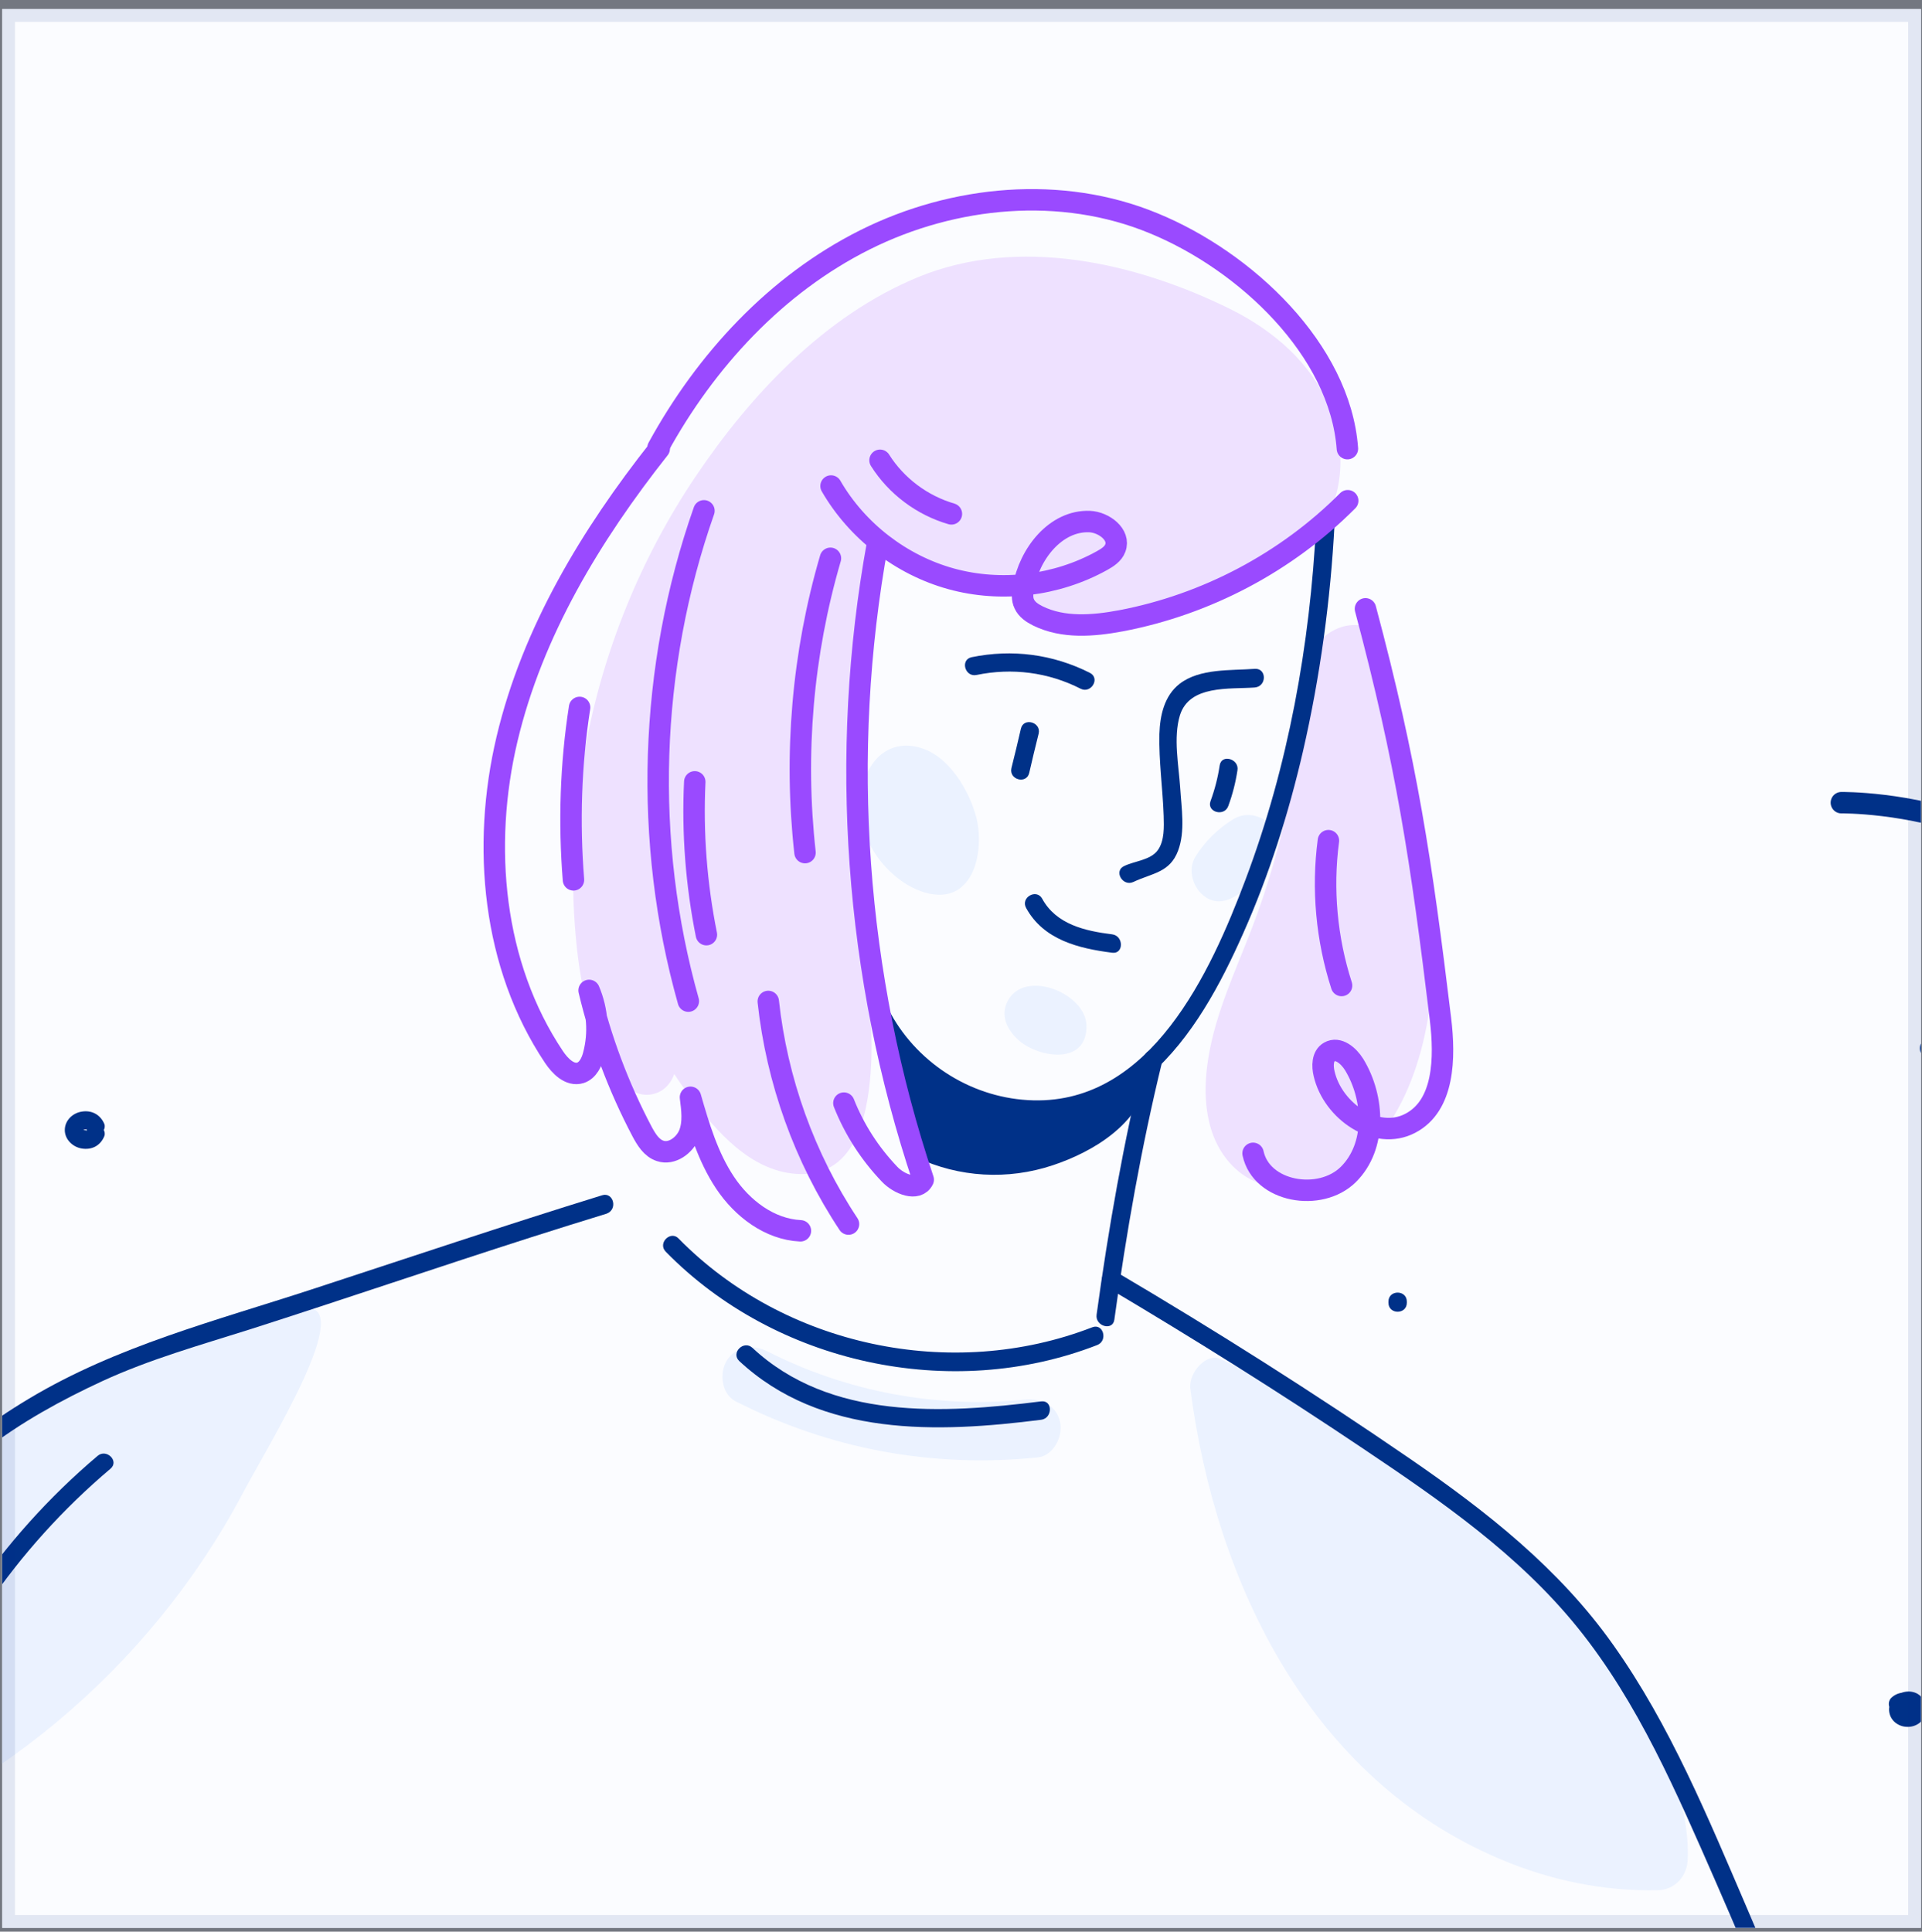 <svg width="199" height="200" viewBox="0 0 199 200" fill="none" xmlns="http://www.w3.org/2000/svg">
<rect x="0" y="0" width="199" height="200" fill="#808080" stroke="none"/>
<g clip-path="url(#clip0_3_17729)">
<path d="M0.228 0.94H198.891V199.604H0.228V0.94Z" fill="#FBFCFF"/>
<g clip-path="url(#clip1_3_17729)">
<path d="M598.542 -91.77H-352.733V621.685H598.542V-91.77Z" fill="#FBFCFF"/>
<path d="M89.059 84.058C89.344 87.704 92.325 91.383 95.718 92.397C100.981 93.951 102.091 87.736 100.95 84.153C100.062 81.299 97.842 77.779 94.639 77.272C90.739 76.606 88.805 80.697 89.059 84.058Z" fill="#EBF2FF"/>
<path d="M124.857 92.906C128.345 95.189 132.816 87.293 131.928 85.898C131.04 84.503 129.201 83.932 127.742 84.788C126.125 85.771 124.761 87.103 123.778 88.688C122.922 90.052 123.493 92.018 124.857 92.906Z" fill="#EBF2FF"/>
<path d="M105.483 107.713C107.576 109.552 112.586 110.313 112.491 106.159C112.396 102.83 106.118 100.293 104.342 103.623C103.549 105.113 104.247 106.635 105.483 107.713Z" fill="#EBF2FF"/>
<path d="M-20.847 192.884C-1.282 186.86 15.524 172.749 25.1 154.675C27.795 149.601 37.118 134.603 31.41 135.491C15.27 137.933 -2.677 149.062 -6.578 154.104C-10.446 159.083 -24.366 183.467 -24.747 189.967C-24.842 191.901 -22.686 193.455 -20.847 192.884Z" fill="#EBF2FF"/>
<path d="M155.36 192.504C160.529 194.692 166.046 195.833 171.659 195.707C173.371 195.675 174.639 194.311 174.734 192.631C175.369 181.184 162.59 157.465 126.315 140.691C124.951 140.057 123.049 142.086 123.239 143.767C125.871 163.966 135.669 184.196 155.36 192.504Z" fill="#EBF2FF"/>
<path d="M76.184 145.098C85.887 150.045 96.573 152.011 107.417 150.901C109.066 150.742 110.081 148.745 109.764 147.254C109.383 145.479 107.766 144.749 106.117 144.908C97.048 145.859 87.631 144.084 79.481 139.93C78.023 139.169 76.215 139.359 75.264 140.849C74.44 142.149 74.693 144.337 76.184 145.098Z" fill="#EBF2FF"/>
<path d="M141.504 64.907C138.873 64.082 136.177 65.985 135.385 68.49C134.782 70.488 134.941 72.834 134.719 74.895C134.465 77.369 134.084 79.778 133.609 82.22C132.658 86.977 131.326 91.669 129.582 96.204C127.901 100.58 125.872 104.86 125.111 109.522C124.477 113.358 124.73 117.766 127.616 120.715C130.692 123.854 135.48 123.505 138.936 121.254C146.229 116.466 148.354 106.573 148.48 98.455C148.607 92.684 143.439 65.509 141.504 64.907Z" fill="#EEE1FF"/>
<path d="M135.703 56.217C139.001 52.38 139.603 47.085 137.764 42.424C135.862 37.636 131.898 34.243 127.364 31.991C117.597 27.172 105.453 24.413 95.052 28.694C85.381 32.689 77.739 40.838 71.999 49.368C66.324 57.803 62.392 67.506 60.584 77.526C59.569 83.17 59.126 88.941 59.443 94.649C59.791 100.61 60.743 106.857 64.263 111.835C65.214 113.199 66.926 113.833 68.448 112.945C69.082 112.564 69.558 111.93 69.812 111.201C70.351 112.025 70.921 112.85 71.524 113.642C74.219 117.162 77.675 121.189 82.4 121.538C88.425 122.014 89.788 115.799 90.137 111.137C90.549 105.715 89.63 100.261 88.805 94.902C87.188 84.375 87.061 74.006 89.725 63.637C90.264 61.544 90.898 59.515 91.596 57.486C96.067 59.991 101.394 60.974 106.531 61.354C108.18 69.82 134.815 57.232 135.703 56.217Z" fill="#EEE1FF"/>
<path d="M90.644 105.905C96.193 115.988 110.208 119.064 119.024 111.327C123.431 107.459 126.38 101.909 128.727 96.614C131.422 90.558 133.42 84.216 134.91 77.779C136.686 70.042 137.764 62.146 138.176 54.251C138.239 53.014 136.337 53.046 136.273 54.251C135.639 66.744 133.388 79.332 128.949 91.097C125.334 100.704 119.15 114.244 106.974 113.927C100.854 113.769 95.178 110.281 92.229 104.954C91.722 103.844 90.073 104.827 90.644 105.905Z" fill="#003188"/>
<path d="M101.107 69.885C104.786 69.124 108.527 69.599 111.889 71.311C112.967 71.85 113.95 70.233 112.84 69.663C109.003 67.728 104.786 67.189 100.6 68.045C99.395 68.299 99.903 70.138 101.107 69.885Z" fill="#003188"/>
<path d="M105.706 75.432C105.389 76.795 105.072 78.159 104.723 79.522C104.438 80.727 106.277 81.235 106.562 80.03C106.88 78.666 107.197 77.303 107.545 75.939C107.799 74.766 105.992 74.259 105.706 75.432Z" fill="#003188"/>
<path d="M129.934 69.249C127.429 69.439 124.226 69.185 122.133 70.802C120.548 72.039 120.104 74.068 120.041 76.003C119.977 78.825 120.389 81.647 120.485 84.469C120.516 85.611 120.58 87.037 119.882 88.02C119.121 89.067 117.504 89.13 116.394 89.669C115.284 90.177 116.236 91.826 117.345 91.318C119.28 90.399 121.119 90.367 121.975 88.084C122.736 86.055 122.324 83.676 122.197 81.584C122.038 79.205 121.468 76.383 122.165 74.068C123.148 70.897 127.27 71.373 129.902 71.183C131.171 71.088 131.171 69.185 129.934 69.249Z" fill="#003188"/>
<path d="M126.285 79.239C126.095 80.507 125.778 81.744 125.334 82.948C124.922 84.09 126.761 84.597 127.173 83.456C127.617 82.251 127.934 81.014 128.124 79.746C128.314 78.573 126.475 78.034 126.285 79.239Z" fill="#003188"/>
<path d="M106.245 94.013C108.052 97.311 111.667 98.199 115.155 98.643C116.36 98.801 116.36 96.899 115.155 96.74C112.365 96.391 109.353 95.725 107.894 93.03C107.291 91.984 105.643 92.935 106.245 94.013Z" fill="#003188"/>
<path d="M118.486 109.425C116.329 118.272 114.776 127.119 113.539 136.124C113.38 137.329 115.22 137.837 115.378 136.632C116.615 127.626 118.168 118.78 120.325 109.933C120.61 108.728 118.771 108.22 118.486 109.425Z" fill="#003188"/>
<path d="M68.924 129.591C80.275 141.197 98.445 145.16 113.602 139.263C114.743 138.819 114.236 136.979 113.094 137.423C98.54 143.068 81.195 139.389 70.255 128.228C69.431 127.372 68.067 128.703 68.924 129.591Z" fill="#003188"/>
<path d="M76.534 140.912C85.001 148.807 97.082 148.363 107.799 147C109.004 146.841 109.004 144.939 107.799 145.097C97.652 146.366 85.952 147.063 77.898 139.548C77.01 138.724 75.646 140.055 76.534 140.912Z" fill="#003188"/>
<path d="M62.331 123.758C52.279 126.865 42.291 130.226 32.302 133.492C22.314 136.758 12.103 139.358 3.003 144.812C-1.183 147.317 -4.512 149.854 -7.461 153.723C-10.283 157.433 -12.693 161.46 -15.008 165.518C-21.445 176.902 -26.899 188.856 -32.067 200.874C-37.775 214.097 -43.102 227.51 -48.017 241.081C-51.917 251.831 -55.722 262.707 -58.64 273.774C-58.893 274.757 -59.147 275.771 -59.401 276.754C-59.686 277.959 -57.847 278.466 -57.562 277.262C-55.088 266.893 -51.6 256.777 -48.049 246.757C-43.356 233.503 -38.282 220.407 -32.828 207.438C-27.628 195.071 -22.142 182.8 -15.832 170.972C-13.454 166.501 -10.917 162.03 -8.064 157.845C-6.193 155.086 -4.132 152.169 -1.468 150.076C2.178 147.254 6.396 144.939 10.581 143.005C15.528 140.722 20.76 139.263 25.96 137.614C35.663 134.507 45.303 131.209 55.006 128.102C57.606 127.277 60.206 126.453 62.806 125.66C64.011 125.216 63.504 123.377 62.331 123.758Z" fill="#003188"/>
<path d="M114.552 133.239C123.589 138.598 132.499 144.178 141.219 150.045C149.21 155.403 157.264 160.984 163.352 168.531C169.631 176.3 173.626 185.686 177.622 194.786C181.934 204.648 185.993 214.636 189.893 224.688C194.237 235.849 198.391 247.106 202.513 258.363C202.925 259.504 204.765 258.997 204.352 257.856C196.869 237.593 189.386 217.331 180.856 197.513C176.861 188.222 172.929 178.614 167.031 170.307C161.45 162.411 153.871 156.45 145.976 151.028C136.051 144.21 125.872 137.773 115.503 131.653C114.457 130.956 113.506 132.605 114.552 133.239Z" fill="#003188"/>
<path d="M190.652 83.108C190.652 83.108 197.66 83.013 204.7 85.771" stroke="#003188" stroke-width="2.22" stroke-miterlimit="10" stroke-linecap="round" stroke-linejoin="round"/>
<path d="M199.882 108.538C199.882 108.538 206.034 101.72 212.154 98.106" stroke="#003188" stroke-width="2.22" stroke-miterlimit="10" stroke-linecap="round" stroke-linejoin="round"/>
<path d="M10.101 150.742C0.049 159.24 -7.498 170.402 -11.715 182.864C-12.096 184.037 -10.257 184.512 -9.876 183.371C-5.785 171.195 1.634 160.35 11.433 152.074C12.384 151.281 11.02 149.949 10.101 150.742Z" fill="#003188"/>
<path d="M10.8 116.369C10.388 115.386 9.468 114.911 8.422 115.101C7.502 115.259 6.709 116.02 6.709 117.003C6.709 117.986 7.534 118.747 8.422 118.906C9.468 119.096 10.388 118.652 10.8 117.638C10.99 117.162 10.578 116.591 10.134 116.464C9.595 116.306 9.151 116.655 8.961 117.13C8.961 117.067 8.993 117.035 9.056 117.003C8.993 117.067 8.993 117.067 9.024 117.035C9.088 117.003 9.056 117.003 8.993 117.035C9.088 117.003 9.088 117.003 8.993 117.035C8.802 117.098 9.151 117.035 8.929 117.035C8.866 117.035 8.644 117.003 8.834 117.035C8.739 117.003 8.675 117.003 8.58 116.972C8.834 117.067 8.39 116.877 8.549 116.94C8.612 116.972 8.58 116.972 8.517 116.908C8.58 117.003 8.58 117.003 8.517 116.908C8.517 116.94 8.549 116.972 8.549 117.003C8.517 116.908 8.517 116.908 8.549 117.003C8.517 117.225 8.612 116.877 8.517 117.098C8.612 116.94 8.422 117.162 8.549 117.035C8.358 117.225 8.707 116.94 8.58 117.003C8.485 117.035 8.739 116.94 8.771 116.94C8.612 116.972 8.771 116.94 8.866 116.94C9.119 116.94 8.707 116.877 8.929 116.94C9.024 116.972 9.024 116.972 8.929 116.94C8.961 116.94 8.961 116.972 8.993 116.972C8.897 116.908 8.897 116.908 8.993 116.972C8.961 116.94 8.929 116.877 8.929 116.845C9.119 117.32 9.563 117.669 10.102 117.511C10.578 117.416 10.99 116.845 10.8 116.369Z" fill="#003188"/>
<path d="M143.757 134.824C143.757 134.856 143.757 134.856 143.757 134.887C143.757 136.124 145.66 136.124 145.66 134.887C145.66 134.856 145.66 134.792 145.66 134.761C145.66 133.524 143.757 133.524 143.757 134.761C143.757 134.792 143.757 134.824 143.757 134.824C143.757 136.061 145.66 136.061 145.66 134.824C145.66 134.792 145.66 134.792 145.66 134.761C145.66 133.524 143.757 133.524 143.757 134.761C143.757 134.792 143.757 134.856 143.757 134.887C143.757 136.124 145.66 136.124 145.66 134.887C145.66 134.856 145.66 134.856 145.66 134.824C145.66 133.619 143.757 133.619 143.757 134.824Z" fill="#003188"/>
<path d="M199.215 177.632C199.374 176.776 198.994 175.951 198.201 175.507C197.44 175.095 196.52 175.158 195.854 175.761C195.601 175.983 195.506 176.363 195.601 176.68C195.918 177.663 196.932 178.139 197.915 177.885C198.359 177.759 198.772 177.473 199.025 177.061C199.406 176.427 199.184 175.761 198.55 175.38C197.725 174.905 196.615 175.158 196.013 175.856C195.315 176.68 195.505 177.917 196.425 178.488C197.313 179.059 198.676 178.837 199.184 177.854C199.406 177.41 199.311 176.807 198.835 176.554C198.423 176.3 197.757 176.427 197.535 176.902C197.408 177.124 197.662 176.744 197.503 176.934C197.693 176.68 197.408 177.124 197.63 176.871C197.598 176.902 197.313 176.934 197.598 176.902C197.567 176.902 197.345 176.902 197.503 176.902C197.63 176.902 197.408 176.871 197.376 176.871C197.25 176.839 197.535 176.902 197.376 176.871C197.471 176.934 197.471 176.966 197.44 176.902C197.376 176.839 197.408 176.871 197.471 176.966C197.44 176.902 197.408 176.871 197.44 176.966C197.471 177.029 197.471 177.029 197.44 176.934C197.44 176.966 197.44 176.998 197.44 177.029C197.44 176.902 197.44 176.934 197.44 177.061C197.44 177.093 197.408 177.124 197.408 177.156C197.44 177.093 197.471 177.061 197.408 177.124C197.313 177.219 197.471 177.061 197.471 177.061C197.281 177.188 197.503 177.061 197.535 177.029C197.345 177.124 197.535 177.029 197.598 177.029C197.376 177.093 197.567 176.998 197.662 177.029C197.471 176.934 197.693 177.156 197.535 176.998C197.693 177.124 197.408 176.871 197.567 177.029C197.471 176.712 197.408 176.427 197.313 176.11C197.281 176.268 197.376 176.046 197.408 176.015C197.313 176.141 197.503 175.983 197.408 176.015C197.313 176.046 197.567 175.983 197.408 176.015C197.186 176.046 197.598 176.046 197.376 176.015C197.345 176.015 197.154 176.046 197.281 176.015C197.345 176.015 197.345 176.015 197.281 176.015C197.313 176.015 197.345 176.046 197.376 176.046C197.313 176.046 197.154 175.888 197.345 176.046C197.376 176.078 197.376 176.11 197.408 176.141C197.345 176.046 197.376 176.046 197.408 176.173C197.313 176.49 197.25 176.776 197.154 177.093C197.091 177.156 197.059 177.156 197.123 177.124C197.186 177.093 197.154 177.093 197.059 177.124C197.091 177.124 197.123 177.124 197.123 177.093C196.996 177.093 196.996 177.124 197.059 177.093C197.123 177.093 197.123 177.093 196.996 177.061C197.028 177.061 197.059 177.061 197.059 177.093C197.154 177.124 197.154 177.124 197.091 177.093C197.028 177.061 197.028 177.061 197.123 177.124C197.154 177.124 197.345 177.251 197.218 177.188C197.123 177.124 197.281 177.283 197.186 177.156C197.25 177.251 197.25 177.346 197.218 177.219C197.25 177.378 197.218 177.156 197.218 177.093C197.123 177.6 197.345 178.107 197.884 178.266C198.518 178.424 199.12 178.139 199.215 177.632Z" fill="#003188"/>
<path d="M95.113 119.414C101.359 122.489 108.843 121.443 114.487 117.321C116.326 115.989 118.038 114.118 118.451 111.645C113.187 114.562 107.226 117.035 101.55 115.069C99.996 114.53 98.537 113.674 97.079 112.818C95.525 111.899 93.939 110.313 92.386 109.394C92.925 112.628 93.876 116.465 95.113 119.414Z" fill="#003188"/>
<path d="M94.86 119.826C99.299 121.918 104.341 122.204 109.003 120.65C113.188 119.255 117.944 116.401 118.896 111.74C118.991 111.327 118.579 111.01 118.198 111.201C114.108 113.452 109.542 115.608 104.754 115.228C102.217 115.037 99.965 113.959 97.809 112.659C95.97 111.581 94.448 110.091 92.641 108.949C92.26 108.696 91.88 109.108 91.943 109.488C92.514 112.881 93.338 116.274 94.67 119.477C94.892 120.048 95.811 119.794 95.59 119.223C94.29 116.02 93.465 112.628 92.863 109.235C92.641 109.425 92.387 109.583 92.165 109.774C94.29 111.106 96.097 112.818 98.317 114.023C100.346 115.133 102.439 115.989 104.785 116.147C109.732 116.528 114.488 114.308 118.706 111.993C118.484 111.803 118.23 111.645 118.008 111.454C117.12 115.925 112.332 118.621 108.305 119.826C104.024 121.126 99.426 120.84 95.368 118.938C94.797 118.747 94.321 119.572 94.86 119.826Z" fill="#003188"/>
<path d="M68.256 46.451C61.185 55.393 55.129 65.413 52.497 76.511C49.865 87.61 51.007 99.945 57.348 109.426C57.983 110.377 58.997 111.423 60.107 111.074C60.868 110.821 61.28 109.965 61.471 109.172C62.041 106.984 61.883 104.637 60.995 102.545C62.2 107.618 64.039 112.533 66.481 117.163C66.924 117.987 67.463 118.875 68.351 119.16C69.556 119.572 70.888 118.589 71.364 117.416C71.839 116.211 71.649 114.88 71.491 113.611C72.378 116.687 73.298 119.794 75.074 122.458C76.849 125.122 79.671 127.278 82.874 127.436" stroke="#9A4AFF" stroke-width="2.22" stroke-miterlimit="10" stroke-linecap="round" stroke-linejoin="round"/>
<path d="M90.864 56.25C86.869 78.129 88.517 101.023 95.589 122.142C94.986 123.378 93.052 122.586 92.101 121.571C90.071 119.446 88.454 116.941 87.376 114.214" stroke="#9A4AFF" stroke-width="2.22" stroke-miterlimit="10" stroke-linecap="round" stroke-linejoin="round"/>
<path d="M79.545 103.688C80.433 111.868 83.287 119.859 87.853 126.74" stroke="#9A4AFF" stroke-width="2.22" stroke-miterlimit="10" stroke-linecap="round" stroke-linejoin="round"/>
<path d="M72.885 52.889C67.178 69.124 66.607 87.103 71.268 103.655" stroke="#9A4AFF" stroke-width="2.22" stroke-miterlimit="10" stroke-linecap="round" stroke-linejoin="round"/>
<path d="M71.935 80.951C71.681 86.247 72.094 91.574 73.14 96.774" stroke="#9A4AFF" stroke-width="2.22" stroke-miterlimit="10" stroke-linecap="round" stroke-linejoin="round"/>
<path d="M60.01 73.246C59.09 79.144 58.9 85.169 59.376 91.098" stroke="#9A4AFF" stroke-width="2.22" stroke-miterlimit="10" stroke-linecap="round" stroke-linejoin="round"/>
<path d="M85.982 57.805C83.097 67.666 82.209 78.067 83.35 88.277" stroke="#9A4AFF" stroke-width="2.22" stroke-miterlimit="10" stroke-linecap="round" stroke-linejoin="round"/>
<path d="M86.045 50.321C88.741 54.983 93.307 58.502 98.475 59.929C103.644 61.356 109.383 60.658 114.076 58.058C114.647 57.741 115.25 57.361 115.472 56.758C116.011 55.363 114.298 54.063 112.808 54C109.288 53.873 106.561 57.361 105.959 60.849C105.864 61.419 105.8 62.022 106.054 62.529C106.308 63.1 106.878 63.481 107.449 63.766C110.081 65.066 113.188 64.812 116.074 64.273C124.889 62.593 133.197 58.217 139.539 51.843" stroke="#9A4AFF" stroke-width="2.22" stroke-miterlimit="10" stroke-linecap="round" stroke-linejoin="round"/>
<path d="M91.118 47.658C92.799 50.322 95.462 52.319 98.506 53.207" stroke="#9A4AFF" stroke-width="2.22" stroke-miterlimit="10" stroke-linecap="round" stroke-linejoin="round"/>
<path d="M139.508 46.452C138.747 36.21 128.949 27.014 119.436 23.114C109.924 19.182 98.762 20.228 89.566 24.826C80.371 29.424 73.078 37.32 68.131 46.357" stroke="#9A4AFF" stroke-width="2.22" stroke-miterlimit="10" stroke-linecap="round" stroke-linejoin="round"/>
<path d="M141.377 63.036C145.658 79.081 147.149 89.069 149.146 105.526C149.622 109.49 149.558 114.468 146.007 116.307C142.487 118.147 137.985 115.039 137.097 111.171C136.906 110.378 136.907 109.331 137.636 108.919C138.555 108.38 139.633 109.3 140.204 110.219C142.329 113.707 142.519 118.717 139.602 121.603C136.685 124.488 130.596 123.442 129.74 119.415" stroke="#9A4AFF" stroke-width="2.22" stroke-miterlimit="10" stroke-linecap="round" stroke-linejoin="round"/>
<path d="M137.541 87.04C136.875 92.05 137.351 97.219 138.904 102.038" stroke="#9A4AFF" stroke-width="2.22" stroke-miterlimit="10" stroke-linecap="round" stroke-linejoin="round"/>
</g>
</g>
<path d="M0.228 0.94V-0.384H-1.096V0.94H0.228ZM198.891 0.94H200.216V-0.384H198.891V0.94ZM198.891 199.604V200.928H200.216V199.604H198.891ZM0.228 199.604H-1.096V200.928H0.228V199.604ZM0.228 2.265H198.891V-0.384H0.228V2.265ZM197.567 0.94V199.604H200.216V0.94H197.567ZM198.891 198.279H0.228V200.928H198.891V198.279ZM1.552 199.604V0.94H-1.096V199.604H1.552Z" fill="#003188" fill-opacity="0.1"/>
<defs>
<clipPath id="clip0_3_17729">
<path d="M0.228 0.94H198.891V199.604H0.228V0.94Z" fill="white"/>
</clipPath>
<clipPath id="clip1_3_17729">
<rect width="951.274" height="713.456" fill="white" transform="translate(-355.059 -90.658)"/>
</clipPath>
</defs>
</svg>

